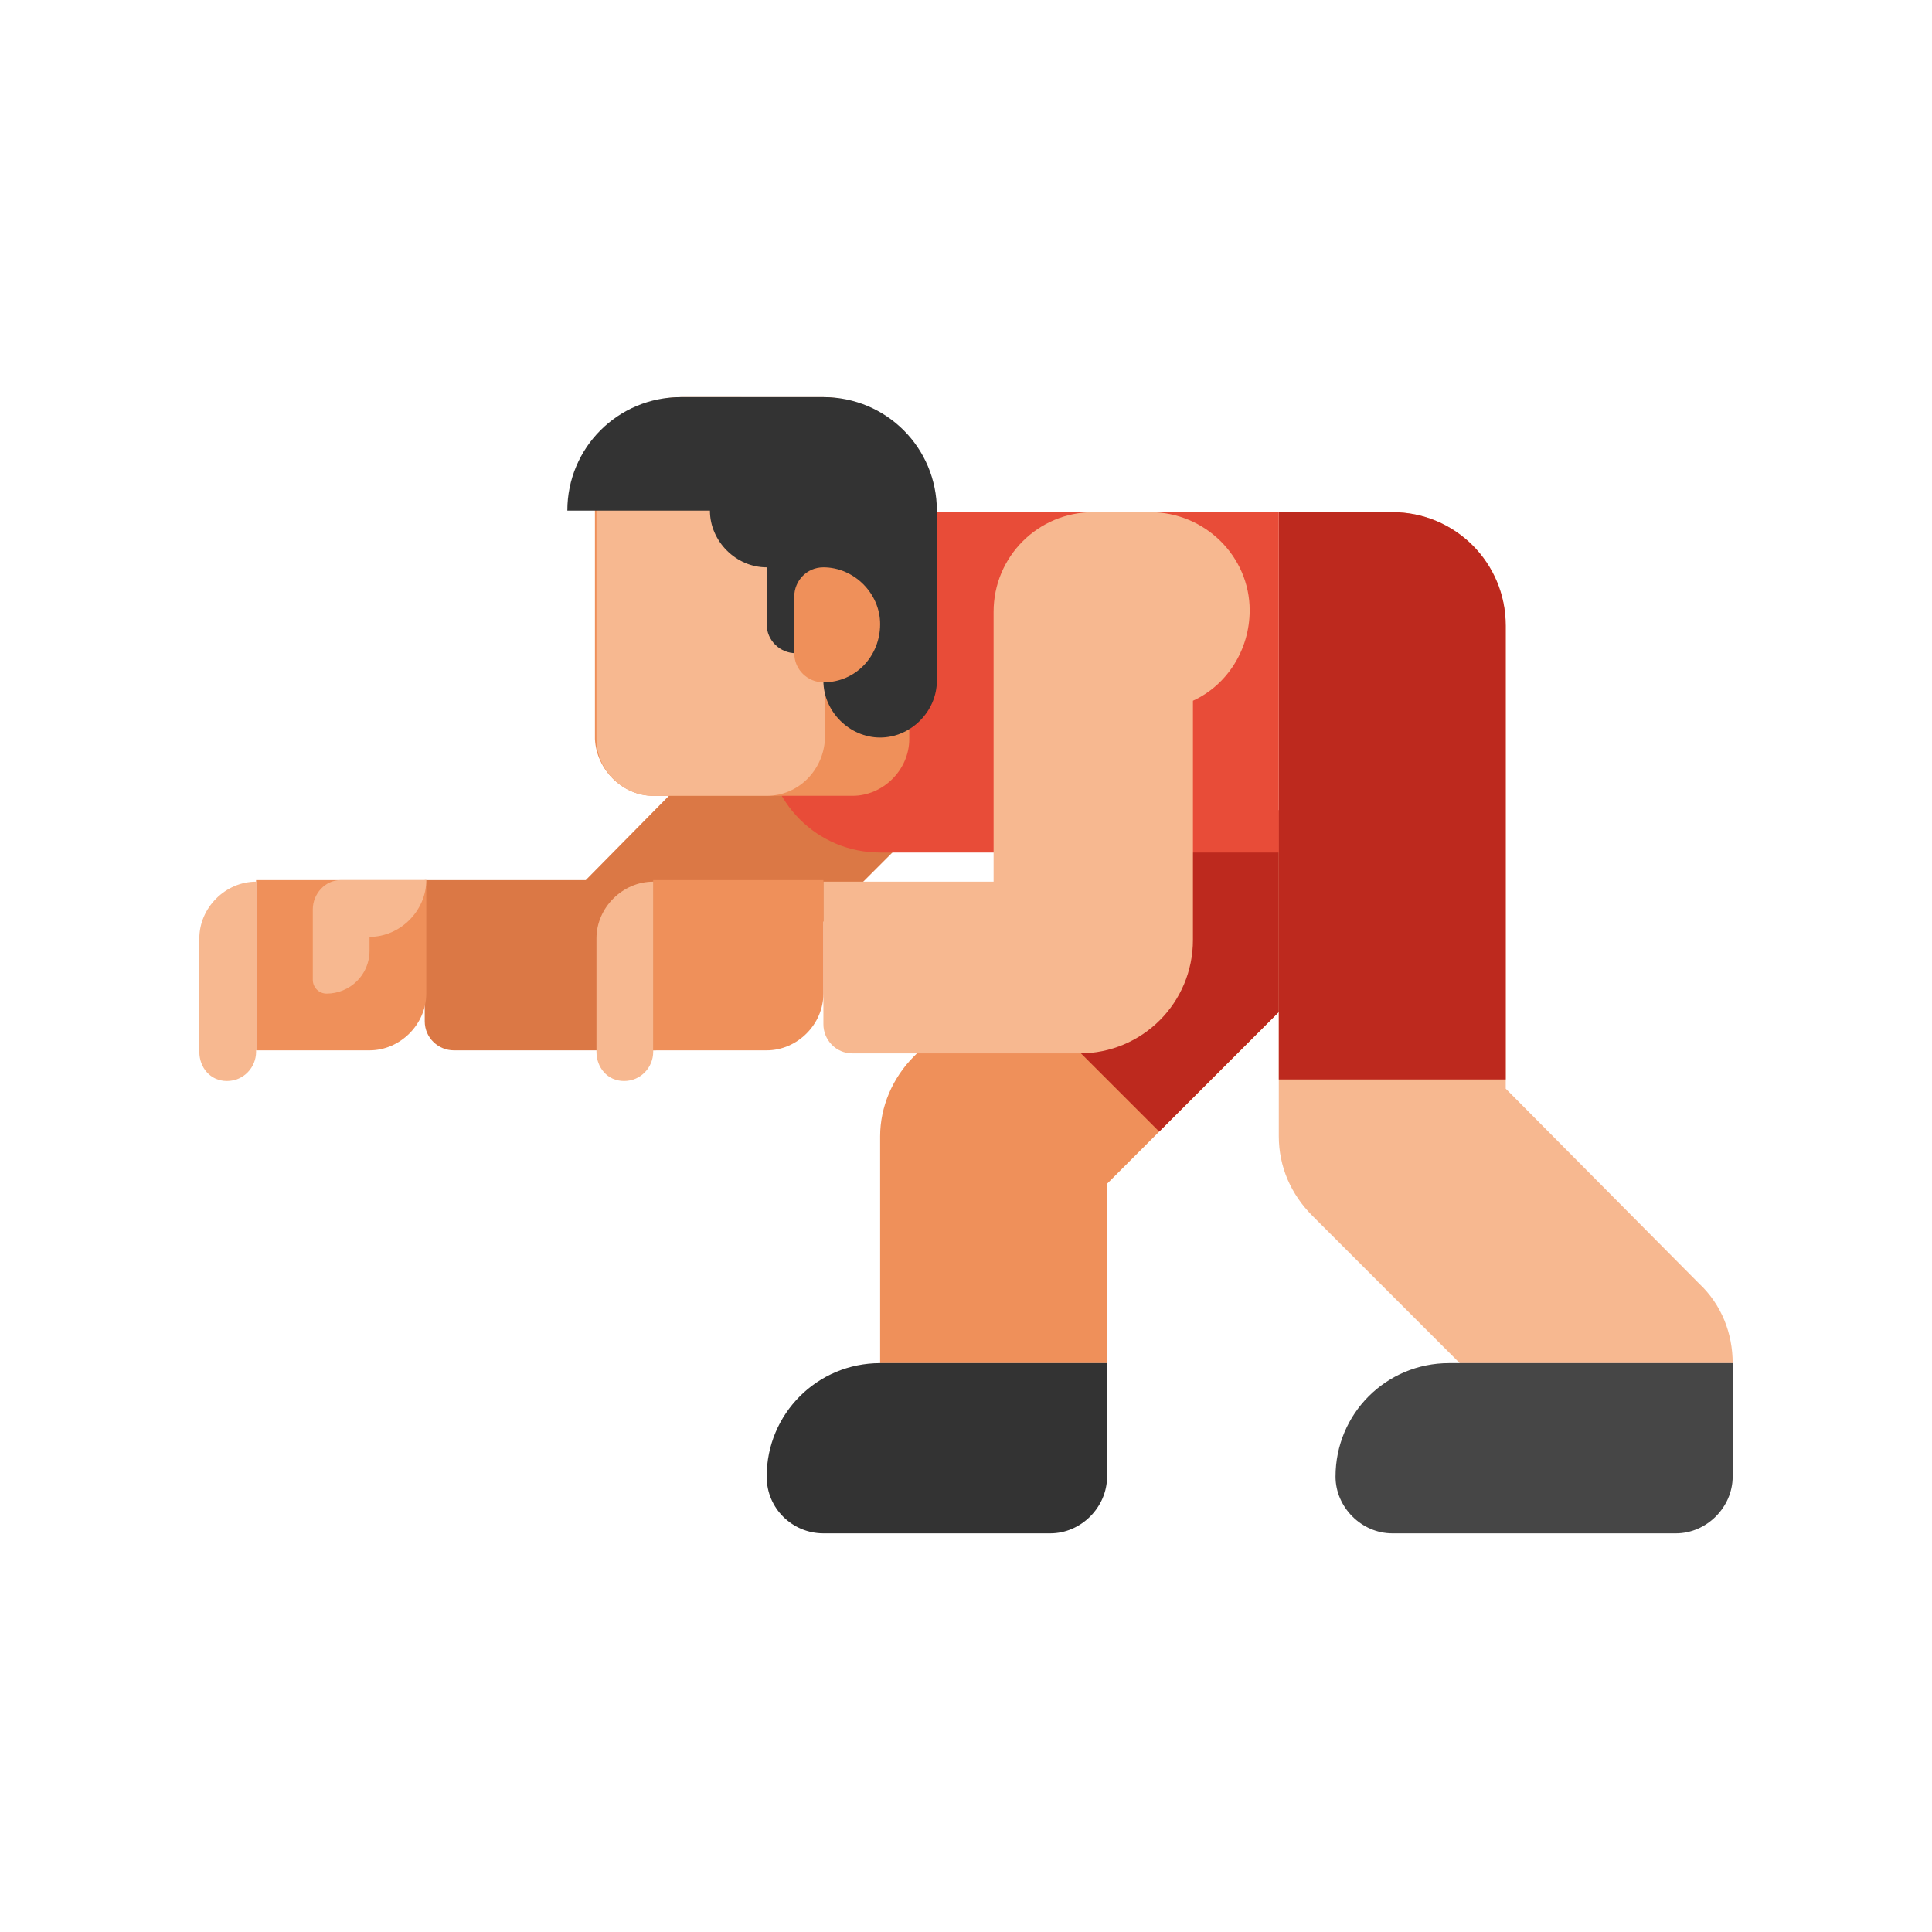 <?xml version="1.0" encoding="utf-8"?>
<!-- Generator: Adobe Illustrator 24.3.0, SVG Export Plug-In . SVG Version: 6.00 Build 0)  -->
<svg version="1.1" id="Layer_1" xmlns="http://www.w3.org/2000/svg" xmlns:xlink="http://www.w3.org/1999/xlink" x="0px" y="0px"
	 viewBox="0 0 126 126" enable-background="new 0 0 126 126" xml:space="preserve">
<g>
	<g>
		<g>
			<g>
				<path fill="#DB7845" d="M42.6,68.5h-13c-1,0-1.9-0.8-1.9-1.9v-9.2h10.5l14.6-14.8l9.2,9.2L47.2,66.6
					C46,67.8,44.3,68.5,42.6,68.5L42.6,68.5z"/>
			</g>
		</g>
	</g>
	<path fill="#EF905A" d="M84.9,54.1c-2.9-2.9-7.6-2.9-10.5,0L59.6,68.9c-1.4,1.4-2.2,3.3-2.2,5.2v14.8h14.8V77.2l12.6-12.6
		C87.8,61.6,87.8,57,84.9,54.1L84.9,54.1z"/>
	<g>
		<g>
			<g>
				<path fill="#BD291E" d="M75.6,73.8l9.3-9.3c2.9-2.9,2.9-7.6,0-10.5c-2.9-2.9-7.6-2.9-10.5,0l-9.3,9.3L75.6,73.8z"/>
			</g>
		</g>
	</g>
	<path fill="#F7B890" d="M113,88.9c0-1.9-0.7-3.8-2.2-5.2L98.2,71V40.8c0-4.1-3.3-7.4-7.4-7.4h-7.4v40.7c0,2,0.8,3.8,2.2,5.2
		l9.6,9.6H113z"/>
	<g>
		<g>
			<g>
				<path fill="#BD291E" d="M98.2,70.4V40.8c0-4.1-3.3-7.4-7.4-7.4h-7.4v37H98.2z"/>
			</g>
		</g>
	</g>
	<g>
		<g>
			<g>
				<path fill="#333333" d="M53.7,100h14.8c2,0,3.7-1.7,3.7-3.7v-7.4H57.4c-4.1,0-7.4,3.3-7.4,7.4C50,98.4,51.7,100,53.7,100z"/>
			</g>
		</g>
	</g>
	<g>
		<g>
			<g>
				<path fill="#464646" d="M113,88.9v7.4c0,2-1.7,3.7-3.7,3.7H90.8c-2,0-3.7-1.7-3.7-3.7c0-4.1,3.3-7.4,7.4-7.4H113z"/>
			</g>
		</g>
	</g>
	<g>
		<g>
			<g>
				<path fill="#E84C38" d="M83.4,33.4v22.2H57.4c-4.1,0-7.4-3.3-7.4-7.4V33.4H83.4z"/>
			</g>
		</g>
	</g>
	<g>
		<g>
			<g>
				<path fill="#F7B890" d="M75,33.4h-3.7c-3.6,0-6.5,2.9-6.5,6.5v17.6H53.7v9.3c0,1,0.8,1.9,1.9,1.9h14.8c4.1,0,7.4-3.3,7.4-7.4
					V45.7c2.2-1,3.7-3.3,3.7-5.9C81.5,36.3,78.6,33.4,75,33.4z"/>
			</g>
		</g>
	</g>
	<g>
		<g>
			<g>
				<path fill="#EF905A" d="M42.6,51.9h13c2,0,3.7-1.7,3.7-3.7V31.5c0-3.1-2.5-5.6-5.6-5.6h-9.3c-3.1,0-5.6,2.5-5.6,5.6v16.7
					C38.9,50.2,40.6,51.9,42.6,51.9z"/>
			</g>
		</g>
	</g>
	<g>
		<g>
			<g>
				<path fill="#F7B890" d="M50,51.9h-7.4c-2,0-3.7-1.7-3.7-3.7V31.5c0-3.1,2.5-5.6,5.6-5.6h3.7c3.1,0,5.6,2.5,5.6,5.6v16.7
					C53.7,50.2,52.1,51.9,50,51.9z"/>
			</g>
		</g>
	</g>
	<g>
		<g>
			<g>
				<path fill="#333333" d="M51.9,42.6c-1,0-1.9-0.8-1.9-1.9v-3.7c-2,0-3.7-1.7-3.7-3.7h-9.3c0-4.1,3.3-7.4,7.4-7.4h9.3
					c4.1,0,7.4,3.3,7.4,7.4v11.1c0,2-1.7,3.7-3.7,3.7c-2,0-3.7-1.7-3.7-3.7v-1.9H51.9z"/>
			</g>
		</g>
	</g>
	<g>
		<g>
			<g>
				<path fill="#EF905A" d="M53.7,44.5c-1,0-1.9-0.8-1.9-1.9v-3.7c0-1,0.8-1.9,1.9-1.9c2,0,3.7,1.7,3.7,3.7
					C57.4,42.8,55.8,44.5,53.7,44.5z"/>
			</g>
		</g>
	</g>
	<g>
		<g>
			<g>
				<path fill="#EF905A" d="M42.6,57.4v11.1H50c2,0,3.7-1.7,3.7-3.7v-7.4H42.6z"/>
			</g>
		</g>
	</g>
	<g>
		<g>
			<g>
				<path fill="#F7B890" d="M38.9,68.6v-7.4c0-2,1.7-3.7,3.7-3.7v11.1c0,1-0.8,1.9-1.9,1.9S38.9,69.6,38.9,68.6z"/>
			</g>
		</g>
	</g>
	<g>
		<g>
			<g>
				<path fill="#EF905A" d="M16.7,57.4v11.1h7.4c2,0,3.7-1.7,3.7-3.7v-7.4H16.7z"/>
			</g>
		</g>
	</g>
	<g>
		<g>
			<g>
				<path fill="#F7B890" d="M13,68.6v-7.4c0-2,1.7-3.7,3.7-3.7v11.1c0,1-0.8,1.9-1.9,1.9S13,69.6,13,68.6z"/>
			</g>
		</g>
	</g>
	<g>
		<g>
			<g>
				<path fill="#F7B890" d="M20.4,59.3v4.6c0,0.5,0.4,0.9,0.9,0.9c1.5,0,2.8-1.2,2.8-2.8v-0.9c2,0,3.7-1.7,3.7-3.7h-5.6
					C21.2,57.4,20.4,58.3,20.4,59.3z"/>
			</g>
		</g>
	</g>
</g>
</svg>
